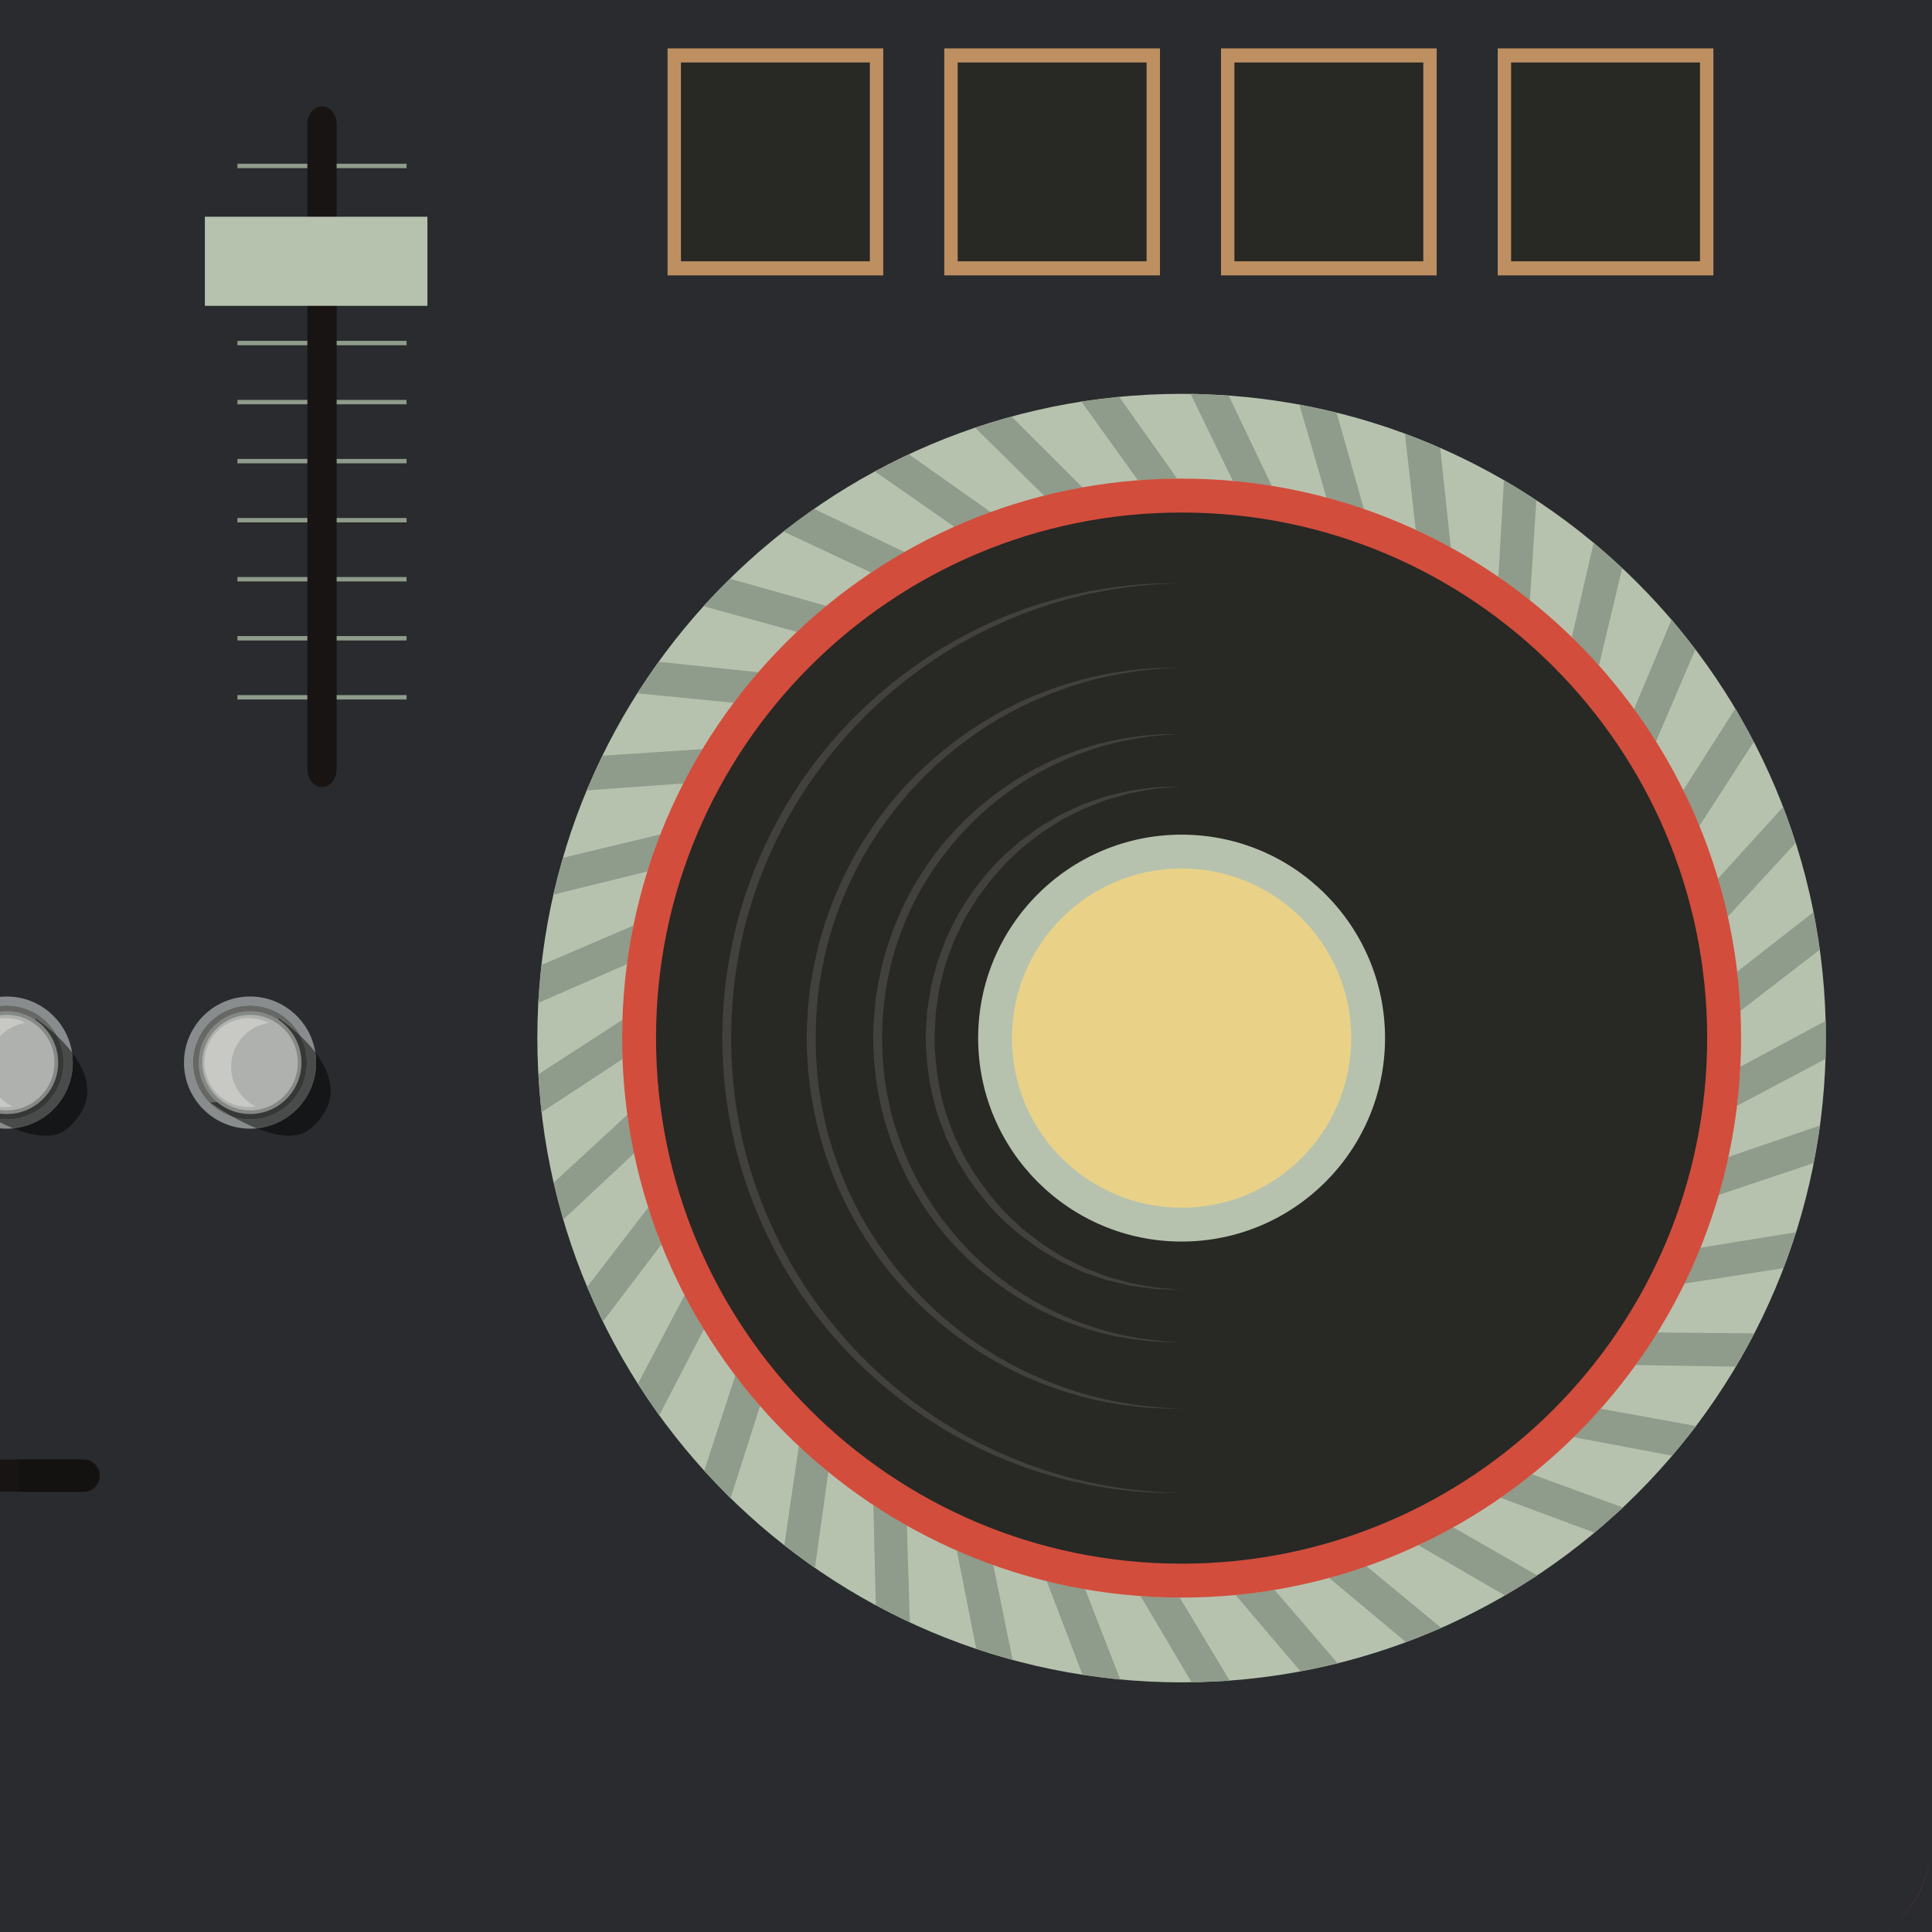 <?xml version="1.0" encoding="UTF-8"?>
<svg width="412px" height="412px" viewBox="0 0 412 412" version="1.1" xmlns="http://www.w3.org/2000/svg" xmlns:xlink="http://www.w3.org/1999/xlink">
    <!-- Generator: Sketch 44.1 (41455) - http://www.bohemiancoding.com/sketch -->
    <title>Artboard</title>
    <desc>Created with Sketch.</desc>
    <defs></defs>
    <g id="Page-1" stroke="none" stroke-width="1" fill="none" fill-rule="evenodd">
        <g id="Artboard">
            <path d="M470,425.775 C470,441.005 456.57,453.356 439.998,453.356 L-489.819,453.356 C-506.388,453.356 -519.818,441.005 -519.818,425.775 L-519.818,-108.853 C-519.818,-124.083 -506.388,-136.437 -489.819,-136.437 L439.998,-136.437 C456.57,-136.437 470,-124.083 470,-108.853 L470,425.775" id="Fill-13" fill="#292B2E"></path>
            <path d="M21.253,314.686 C21.253,316.582 19.716,318.124 17.814,318.124 L-38.341,318.124 C-40.243,318.124 -41.78,316.582 -41.78,314.686 C-41.78,312.793 -40.243,311.245 -38.341,311.245 L17.814,311.245 C19.716,311.245 21.253,312.793 21.253,314.686" id="Fill-95" fill="#181414"></path>
            <path d="M1.434,214.537 C-5.215,214.537 -10.623,219.949 -10.623,226.599 C-10.623,233.25 -5.215,238.662 1.434,238.662 C8.085,238.662 13.498,233.25 13.498,226.599 C13.498,219.949 8.085,214.537 1.434,214.537 M1.434,240.692 C-6.332,240.692 -12.656,234.368 -12.656,226.599 C-12.656,218.829 -6.332,212.504 1.434,212.504 C9.209,212.504 15.529,218.829 15.529,226.599 C15.529,234.368 9.209,240.692 1.434,240.692" id="Fill-122" fill="#888C8C"></path>
            <path d="M13.537,226.604 C13.537,233.287 8.119,238.707 1.434,238.707 C-5.249,238.707 -10.666,233.287 -10.666,226.604 C-10.666,219.92 -5.249,214.501 1.434,214.501 C8.119,214.501 13.537,219.92 13.537,226.604" id="Fill-123" fill="#676866"></path>
            <path d="M9.71,242.196 C7.545,242.196 5.148,241.537 2.856,240.621 C9.965,239.906 15.529,233.888 15.529,226.599 C15.529,225.865 15.473,225.144 15.364,224.44 C18.859,229.037 20.878,235.129 14.322,240.692 C13.058,241.765 11.46,242.196 9.71,242.196" id="Fill-124" fill="#151617"></path>
            <path d="M2.856,240.621 C1.387,240.034 -0.039,239.34 -1.33,238.647 C-1.652,238.474 -1.966,238.301 -2.271,238.129 C-1.103,238.504 0.141,238.707 1.434,238.707 C8.119,238.707 13.537,233.287 13.537,226.604 C13.537,224.504 13.002,222.529 12.062,220.808 C13.169,221.853 14.331,223.082 15.364,224.44 C15.473,225.144 15.529,225.865 15.529,226.599 C15.529,233.888 9.965,239.906 2.856,240.621" id="Fill-125" fill="#494B4B"></path>
            <path d="M1.434,238.707 C0.141,238.707 -1.103,238.504 -2.271,238.129 C-5.041,236.569 -7.004,235.145 -7.105,235.1 C-6.781,235.095 13.581,234.71 7.493,217.121 C7.493,217.121 9.648,218.531 12.062,220.808 C13.002,222.529 13.537,224.504 13.537,226.604 C13.537,233.287 8.119,238.707 1.434,238.707 M-7.108,235.1 C-7.109,235.099 -7.109,235.098 -7.108,235.098 C-7.107,235.098 -7.106,235.099 -7.105,235.1 C-7.107,235.1 -7.108,235.1 -7.108,235.1" id="Fill-126" fill="#363837"></path>
            <path d="M12.01,226.6 C12.01,232.439 7.273,237.174 1.434,237.174 C-4.405,237.174 -9.137,232.439 -9.137,226.6 C-9.137,220.761 -4.405,216.024 1.434,216.024 C7.273,216.024 12.01,220.761 12.01,226.6" id="Fill-127" fill="#AFB1AF"></path>
            <path d="M1.434,216.416 C-4.177,216.416 -8.748,220.983 -8.748,226.6 C-8.748,232.212 -4.177,236.781 1.434,236.781 C7.049,236.781 11.619,232.212 11.619,226.6 C11.619,220.983 7.049,216.416 1.434,216.416 Z M1.434,237.567 C-4.612,237.567 -9.529,232.646 -9.529,226.6 C-9.529,220.553 -4.612,215.635 1.434,215.635 C7.481,215.635 12.405,220.553 12.405,226.6 C12.405,232.646 7.481,237.567 1.434,237.567 L1.434,237.567 Z" id="Fill-128" fill="#858986"></path>
            <path d="M-2.602,227.492 C-2.602,222.748 0.892,218.829 5.445,218.134 C4.161,217.489 2.72,217.121 1.192,217.121 C-4.045,217.121 -8.289,221.363 -8.289,226.599 C-8.289,231.832 -4.045,236.076 1.192,236.076 C1.681,236.076 2.155,236.028 2.627,235.958 C-0.471,234.398 -2.602,231.199 -2.602,227.492" id="Fill-129" fill="#C8C9C5"></path>
            <path d="M53.327,214.537 C46.676,214.537 41.265,219.949 41.265,226.599 C41.265,233.25 46.676,238.662 53.327,238.662 C59.979,238.662 65.385,233.25 65.385,226.599 C65.385,219.949 59.979,214.537 53.327,214.537 M53.327,240.692 C45.554,240.692 39.233,234.368 39.233,226.599 C39.233,218.829 45.554,212.504 53.327,212.504 C61.094,212.504 67.417,218.829 67.417,226.599 C67.417,234.368 61.094,240.692 53.327,240.692" id="Fill-130" fill="#888C8C"></path>
            <path d="M65.428,226.604 C65.428,233.287 60.009,238.707 53.327,238.707 C46.642,238.707 41.224,233.287 41.224,226.604 C41.224,219.92 46.642,214.501 53.327,214.501 C60.009,214.501 65.428,219.92 65.428,226.604" id="Fill-131" fill="#676866"></path>
            <path d="M61.598,242.196 C59.434,242.196 57.036,241.538 54.745,240.622 C61.849,239.908 67.417,233.89 67.417,226.599 C67.417,225.864 67.36,225.142 67.251,224.437 C70.747,229.035 72.768,235.128 66.21,240.692 C64.946,241.765 63.348,242.196 61.598,242.196" id="Fill-132" fill="#151617"></path>
            <path d="M54.745,240.622 C53.275,240.034 51.85,239.341 50.558,238.647 C50.233,238.473 49.917,238.298 49.61,238.126 C50.782,238.503 52.03,238.707 53.327,238.707 C60.009,238.707 65.428,233.287 65.428,226.604 C65.428,224.505 64.893,222.531 63.953,220.81 C65.06,221.854 66.22,223.08 67.251,224.437 C67.36,225.142 67.417,225.864 67.417,226.599 C67.417,233.89 61.849,239.908 54.745,240.622" id="Fill-133" fill="#494B4B"></path>
            <path d="M53.327,238.707 C52.03,238.707 50.782,238.503 49.61,238.126 C46.843,236.567 44.883,235.145 44.782,235.1 C45.106,235.095 65.472,234.71 59.383,217.121 C59.383,217.121 61.539,218.531 63.953,220.81 C64.893,222.531 65.428,224.505 65.428,226.604 C65.428,233.287 60.009,238.707 53.327,238.707 M44.778,235.1 C44.778,235.099 44.778,235.098 44.779,235.098 C44.779,235.098 44.781,235.099 44.782,235.1 C44.78,235.1 44.778,235.1 44.778,235.1" id="Fill-134" fill="#363837"></path>
            <path d="M63.898,226.6 C63.898,232.439 59.164,237.174 53.327,237.174 C47.484,237.174 42.75,232.439 42.75,226.6 C42.75,220.761 47.484,216.024 53.327,216.024 C59.164,216.024 63.898,220.761 63.898,226.6" id="Fill-135" fill="#AFB1AF"></path>
            <path d="M53.327,216.416 C47.712,216.416 43.143,220.983 43.143,226.6 C43.143,232.212 47.712,236.781 53.327,236.781 C58.939,236.781 63.509,232.212 63.509,226.6 C63.509,220.983 58.939,216.416 53.327,216.416 Z M53.327,237.567 C47.277,237.567 42.357,232.646 42.357,226.6 C42.357,220.553 47.277,215.635 53.327,215.635 C59.373,215.635 64.289,220.553 64.289,226.6 C64.289,232.646 59.373,237.567 53.327,237.567 L53.327,237.567 Z" id="Fill-136" fill="#858986"></path>
            <path d="M49.285,227.492 C49.285,222.748 52.78,218.829 57.335,218.134 C56.052,217.489 54.609,217.121 53.076,217.121 C47.843,217.121 43.6,221.363 43.6,226.599 C43.6,231.832 47.843,236.076 53.076,236.076 C53.57,236.076 54.042,236.028 54.513,235.958 C51.418,234.398 49.285,231.199 49.285,227.492" id="Fill-137" fill="#C8C9C5"></path>
            <polygon id="Fill-242" fill="#8F9B8B" points="50.633 35.858 86.7 35.858 86.7 34.915 50.633 34.915"></polygon>
            <polygon id="Fill-243" fill="#8F9B8B" points="50.633 48.449 86.7 48.449 86.7 47.506 50.633 47.506"></polygon>
            <polygon id="Fill-244" fill="#8F9B8B" points="50.633 61.039 86.7 61.039 86.7 60.096 50.633 60.096"></polygon>
            <polygon id="Fill-245" fill="#8F9B8B" points="50.633 73.629 86.7 73.629 86.7 72.687 50.633 72.687"></polygon>
            <polygon id="Fill-246" fill="#8F9B8B" points="50.633 86.22 86.7 86.22 86.7 85.277 50.633 85.277"></polygon>
            <polygon id="Fill-247" fill="#8F9B8B" points="50.633 98.81 86.7 98.81 86.7 97.867 50.633 97.867"></polygon>
            <polygon id="Fill-248" fill="#8F9B8B" points="50.633 111.401 86.7 111.401 86.7 110.458 50.633 110.458"></polygon>
            <polygon id="Fill-249" fill="#8F9B8B" points="50.633 123.992 86.7 123.992 86.7 123.048 50.633 123.048"></polygon>
            <polygon id="Fill-250" fill="#8F9B8B" points="50.633 136.582 86.7 136.582 86.7 135.639 50.633 135.639"></polygon>
            <polygon id="Fill-251" fill="#8F9B8B" points="50.633 149.173 86.7 149.173 86.7 148.229 50.633 148.229"></polygon>
            <path d="M71.788,164.045 C71.788,166.143 70.39,167.847 68.667,167.847 C66.941,167.847 65.545,166.143 65.545,164.045 L65.545,26.481 C65.545,24.382 66.941,22.68 68.667,22.68 C70.39,22.68 71.788,24.382 71.788,26.481 L71.788,164.045" id="Fill-252" fill="#181414"></path>
            <polygon id="Fill-253" fill="#B7C2AE" points="43.69 65.218 91.146 65.218 91.146 46.218 43.69 46.218"></polygon>
            <path d="M389.363,221.376 C389.363,297.252 327.854,358.763 251.975,358.763 C176.097,358.763 114.589,297.252 114.589,221.376 C114.589,145.499 176.097,83.988 251.975,83.988 C327.854,83.988 389.363,145.499 389.363,221.376" id="Fill-254" fill="#B7C2AE"></path>
            <polyline id="Fill-255" fill="#8F9B8B" points="389.293 225.818 370.424 235.806 371.158 227.46 389.363 217.676 389.293 225.818"></polyline>
            <polyline id="Fill-256" fill="#8F9B8B" points="388.066 202.522 371.157 215.559 370.469 207.207 386.757 194.483 388.066 202.522"></polyline>
            <polyline id="Fill-257" fill="#8F9B8B" points="382.913 179.768 368.455 195.478 366.365 187.363 380.265 172.066 382.913 179.768"></polyline>
            <polyline id="Fill-258" fill="#8F9B8B" points="373.985 158.215 362.393 176.144 358.961 168.501 370.072 151.073 373.985 158.215"></polyline>
            <polyline id="Fill-259" fill="#8F9B8B" points="361.541 138.483 353.147 158.114 348.472 151.162 356.475 132.106 361.541 138.483"></polyline>
            <polyline id="Fill-260" fill="#8F9B8B" points="345.936 121.141 340.984 141.91 335.201 135.849 339.865 115.713 345.936 121.141"></polyline>
            <polyline id="Fill-261" fill="#8F9B8B" points="327.623 106.689 326.257 127.995 319.531 123.001 320.721 102.367 327.623 106.689"></polyline>
            <polyline id="Fill-262" fill="#8F9B8B" points="307.129 95.544 309.388 116.774 301.911 112.989 299.596 92.452 307.129 95.544"></polyline>
            <polyline id="Fill-263" fill="#8F9B8B" points="285.044 88.027 290.861 108.569 282.855 106.103 277.095 86.254 285.044 88.027"></polyline>
            <polyline id="Fill-264" fill="#8F9B8B" points="262.006 84.355 271.215 103.616 262.906 102.541 253.872 83.952 262.006 84.355"></polyline>
            <polyline id="Fill-265" fill="#8F9B8B" points="238.679 84.634 251.013 102.06 242.645 102.405 230.593 85.613 238.679 84.634"></polyline>
            <polyline id="Fill-266" fill="#8F9B8B" points="215.734 88.855 230.838 103.943 222.649 105.699 207.931 91.188 215.734 88.855"></polyline>
            <polyline id="Fill-267" fill="#8F9B8B" points="193.834 96.898 211.275 109.212 203.5 112.328 186.54 100.517 193.834 96.898"></polyline>
            <polyline id="Fill-268" fill="#8F9B8B" points="173.613 108.529 192.884 117.716 185.75 122.103 167.036 113.331 173.613 108.529"></polyline>
            <polyline id="Fill-269" fill="#8F9B8B" points="155.649 123.415 176.197 129.208 169.908 134.739 149.98 129.26 155.649 123.415"></polyline>
            <polyline id="Fill-270" fill="#8F9B8B" points="140.464 141.125 161.697 143.357 156.433 149.873 135.866 147.845 140.464 141.125"></polyline>
            <polyline id="Fill-271" fill="#8F9B8B" points="128.494 161.149 149.798 159.758 145.713 167.069 125.098 168.55 128.494 161.149"></polyline>
            <polyline id="Fill-272" fill="#8F9B8B" points="120.084 182.909 140.846 177.934 138.057 185.831 117.99 190.779 120.084 182.909"></polyline>
            <polyline id="Fill-273" fill="#8F9B8B" points="115.479 205.779 135.097 197.362 133.686 205.617 114.743 213.889 115.479 205.779"></polyline>
            <polyline id="Fill-274" fill="#8F9B8B" points="114.806 229.099 132.718 217.483 132.724 225.858 115.455 237.216 114.806 229.099"></polyline>
            <polyline id="Fill-275" fill="#8F9B8B" points="118.089 252.195 133.778 237.717 135.201 245.971 120.103 260.085 118.089 252.195"></polyline>
            <polyline id="Fill-276" fill="#8F9B8B" points="125.234 274.402 138.248 257.479 141.047 265.373 128.554 281.839 125.234 274.402"></polyline>
            <polyline id="Fill-277" fill="#8F9B8B" points="136.033 295.082 145.996 276.2 150.091 283.507 140.563 301.85 136.033 295.082"></polyline>
            <polyline id="Fill-278" fill="#8F9B8B" points="150.176 313.636 156.799 293.341 162.071 299.849 155.785 319.54 150.176 313.636"></polyline>
            <polyline id="Fill-279" fill="#8F9B8B" points="167.252 329.529 170.348 308.406 176.642 313.93 173.778 334.401 167.252 329.529"></polyline>
            <polyline id="Fill-280" fill="#8F9B8B" points="186.771 342.304 186.248 320.964 193.39 325.342 194.029 346.002 186.771 342.304"></polyline>
            <polyline id="Fill-281" fill="#8F9B8B" points="208.172 351.593 204.046 330.649 211.822 333.756 215.95 354.01 208.172 351.593"></polyline>
            <polyline id="Fill-282" fill="#8F9B8B" points="230.834 357.126 223.224 337.183 231.414 338.929 238.911 358.193 230.834 357.126"></polyline>
            <polyline id="Fill-283" fill="#8F9B8B" points="254.108 358.746 243.231 340.379 251.601 340.713 262.247 358.433 254.108 358.746"></polyline>
            <polyline id="Fill-284" fill="#8F9B8B" points="277.319 356.404 263.491 340.142 271.796 339.057 285.287 354.718 277.319 356.404"></polyline>
            <polyline id="Fill-285" fill="#8F9B8B" points="299.799 350.171 283.42 336.48 291.42 334.006 307.366 347.161 299.799 350.171"></polyline>
            <polyline id="Fill-286" fill="#8F9B8B" points="320.9 340.223 302.441 329.502 309.908 325.71 327.849 335.976 320.9 340.223"></polyline>
            <polyline id="Fill-287" fill="#8F9B8B" points="340.016 326.848 320.008 319.404 326.724 314.405 346.145 321.487 340.016 326.848"></polyline>
            <polyline id="Fill-288" fill="#8F9B8B" points="356.59 310.432 335.611 306.482 341.386 300.417 361.724 304.112 356.59 310.432"></polyline>
            <polyline id="Fill-289" fill="#8F9B8B" points="370.15 291.448 348.805 291.105 353.471 284.151 374.142 284.352 370.15 291.448"></polyline>
            <polyline id="Fill-290" fill="#8F9B8B" points="380.301 270.445 359.206 273.717 362.628 266.074 383.033 262.775 380.301 270.445"></polyline>
            <polyline id="Fill-291" fill="#8F9B8B" points="386.755 248.026 366.516 254.82 368.596 246.71 388.149 240.005 386.755 248.026"></polyline>
            <path d="M371.288,221.376 C371.288,287.267 317.868,340.686 251.975,340.686 C186.08,340.686 132.667,287.267 132.667,221.376 C132.667,155.483 186.08,102.064 251.975,102.064 C317.868,102.064 371.288,155.483 371.288,221.376" id="Fill-292" fill="#D24D3C"></path>
            <path d="M364.055,221.376 C364.055,283.275 313.877,333.453 251.975,333.453 C190.074,333.453 139.898,283.275 139.898,221.376 C139.898,159.478 190.074,109.297 251.975,109.297 C313.877,109.297 364.055,159.478 364.055,221.376" id="Fill-293" fill="#282825"></path>
            <path d="M295.36,221.376 C295.36,245.338 275.938,264.762 251.975,264.762 C228.015,264.762 208.59,245.338 208.59,221.376 C208.59,197.413 228.015,177.989 251.975,177.989 C275.938,177.989 295.36,197.413 295.36,221.376" id="Fill-294" fill="#B7C2AE"></path>
            <path d="M288.145,221.376 C288.145,241.353 271.952,257.546 251.975,257.546 C232.001,257.546 215.807,241.353 215.807,221.376 C215.807,201.399 232.001,185.205 251.975,185.205 C271.952,185.205 288.145,201.399 288.145,221.376" id="Fill-295" fill="#E9D288"></path>
            <path d="M251.975,275.013 C251.975,275.013 251.317,274.997 250.084,274.969 C249.467,274.954 248.705,274.937 247.81,274.916 C247.363,274.899 246.883,274.906 246.37,274.87 C245.858,274.802 245.317,274.731 244.745,274.655 C243.6,274.497 242.323,274.354 240.941,274.135 C239.583,273.815 238.115,273.469 236.543,273.099 C235.745,272.951 234.979,272.604 234.163,272.348 C233.348,272.068 232.512,271.782 231.655,271.486 C230.777,271.233 229.966,270.769 229.092,270.385 C228.228,269.981 227.344,269.568 226.441,269.147 C225.553,268.693 224.697,268.137 223.797,267.622 C223.351,267.357 222.9,267.091 222.444,266.822 C221.984,266.558 221.526,266.286 221.104,265.954 C219.386,264.658 217.491,263.46 215.838,261.865 C212.305,258.939 209.16,255.193 206.349,251.059 C205.693,249.991 205.033,248.914 204.369,247.829 C203.715,246.736 203.221,245.547 202.636,244.398 C202.354,243.818 202.072,243.235 201.787,242.651 C201.559,242.045 201.331,241.435 201.103,240.824 C200.668,239.595 200.149,238.385 199.78,237.121 C198.247,232.069 197.533,226.73 197.387,221.375 L197.6,217.386 C197.656,216.726 197.63,216.08 197.752,215.411 L198.061,213.414 L198.373,211.424 L198.528,210.431 L198.775,209.465 C199.111,208.182 199.446,206.902 199.778,205.629 C200.147,204.365 200.666,203.154 201.101,201.925 C201.329,201.314 201.559,200.704 201.785,200.097 C202.07,199.514 202.353,198.932 202.634,198.351 C203.221,197.202 203.713,196.012 204.367,194.921 C205.032,193.836 205.691,192.758 206.347,191.689 C209.16,187.555 212.299,183.807 215.837,180.882 C217.489,179.288 219.384,178.09 221.102,176.795 C221.524,176.461 221.984,176.19 222.444,175.926 C222.898,175.657 223.349,175.391 223.797,175.126 C224.697,174.61 225.553,174.054 226.439,173.602 C227.342,173.18 228.228,172.766 229.092,172.363 C229.964,171.981 230.777,171.514 231.655,171.26 C232.512,170.966 233.348,170.678 234.161,170.398 C234.979,170.145 235.745,169.797 236.543,169.65 C238.113,169.279 239.583,168.933 240.941,168.612 C242.321,168.397 243.594,168.254 244.739,168.094 C245.312,168.018 245.854,167.947 246.362,167.879 C246.875,167.843 247.359,167.85 247.808,167.834 C248.703,167.813 249.467,167.795 250.084,167.78 C251.317,167.752 251.975,167.737 251.975,167.737 C251.975,167.737 251.319,167.788 250.088,167.885 C249.473,167.933 248.716,167.991 247.825,168.062 C247.381,168.1 246.901,168.123 246.395,168.184 C245.891,168.271 245.354,168.364 244.787,168.462 C243.658,168.666 242.402,168.857 241.05,169.128 C239.72,169.5 238.282,169.9 236.745,170.33 C235.966,170.506 235.223,170.88 234.429,171.165 C233.641,171.471 232.831,171.787 231.999,172.11 C231.153,172.398 230.361,172.871 229.516,173.27 C228.678,173.686 227.821,174.113 226.947,174.547 C226.088,175.012 225.264,175.58 224.396,176.106 C223.964,176.376 223.529,176.647 223.092,176.921 C222.649,177.189 222.207,177.466 221.801,177.803 C220.153,179.112 218.335,180.322 216.764,181.92 C215.958,182.693 215.092,183.424 214.309,184.259 C213.549,185.114 212.781,185.981 212.004,186.857 C211.193,187.705 210.536,188.692 209.815,189.644 C209.459,190.123 209.102,190.604 208.744,191.089 L208.203,191.815 L207.733,192.593 C207.106,193.634 206.476,194.684 205.838,195.74 C205.214,196.803 204.749,197.961 204.19,199.077 C203.92,199.641 203.65,200.207 203.381,200.774 L202.732,202.549 C202.324,203.743 201.826,204.916 201.482,206.142 C201.171,207.376 200.857,208.616 200.544,209.859 L200.313,210.792 L200.174,211.738 L199.893,213.631 L199.607,215.527 C199.494,216.152 199.524,216.83 199.475,217.481 L199.29,221.375 C199.395,226.545 200.039,231.711 201.48,236.609 C201.825,237.834 202.322,239.008 202.731,240.201 L203.379,241.978 C203.648,242.543 203.918,243.108 204.188,243.673 C204.747,244.789 205.212,245.948 205.838,247.01 C206.474,248.068 207.104,249.117 207.731,250.158 C210.454,254.165 213.382,257.9 216.762,260.834 C218.333,262.431 220.153,263.639 221.799,264.95 C222.205,265.287 222.647,265.563 223.09,265.831 C223.527,266.105 223.963,266.378 224.394,266.646 C225.262,267.172 226.086,267.74 226.945,268.204 C227.821,268.639 228.678,269.066 229.516,269.482 C230.361,269.879 231.151,270.356 231.999,270.641 C232.829,270.965 233.641,271.28 234.427,271.587 C235.223,271.872 235.966,272.246 236.745,272.421 C238.282,272.851 239.72,273.251 241.05,273.622 C242.398,273.893 243.653,274.084 244.781,274.289 C245.348,274.387 245.884,274.48 246.387,274.568 C246.895,274.628 247.377,274.649 247.821,274.689 C248.714,274.759 249.473,274.818 250.088,274.865 C251.319,274.961 251.975,275.013 251.975,275.013" id="Fill-296" fill="#42413D"></path>
            <path d="M251.975,286.201 C251.975,286.201 251.179,286.199 249.688,286.195 C248.94,286.21 248.022,286.167 246.939,286.103 C246.398,286.07 245.814,286.049 245.195,286 C244.576,285.933 243.921,285.86 243.228,285.783 C240.455,285.458 237.093,284.909 233.34,283.836 C229.588,282.786 225.429,281.256 221.162,279.022 C216.887,276.812 212.532,273.869 208.356,270.25 C206.291,268.416 204.239,266.441 202.336,264.243 C200.391,262.084 198.612,259.692 196.951,257.171 C193.623,252.128 190.918,246.429 189.058,240.356 C188.111,237.322 187.45,234.182 186.939,231.009 C186.46,227.817 186.248,224.627 186.198,221.35 C186.242,218.204 186.458,214.905 186.938,211.74 C187.448,208.567 188.109,205.427 189.056,202.394 C190.916,196.32 193.621,190.62 196.951,185.578 C198.612,183.058 200.387,180.664 202.334,178.505 C204.235,176.308 206.289,174.332 208.354,172.498 C212.531,168.878 216.885,165.936 221.162,163.727 C225.429,161.494 229.586,159.961 233.34,158.911 C237.093,157.84 240.455,157.291 243.226,156.966 C243.921,156.889 244.576,156.817 245.195,156.748 C245.813,156.7 246.396,156.681 246.938,156.648 C248.019,156.583 248.938,156.539 249.688,156.554 C251.179,156.551 251.975,156.549 251.975,156.549 C251.975,156.549 251.181,156.586 249.69,156.658 C248.944,156.677 248.03,156.761 246.955,156.875 C246.417,156.931 245.842,156.989 245.226,157.052 C244.614,157.141 243.963,157.234 243.276,157.333 C240.533,157.75 237.216,158.406 233.544,159.592 C229.869,160.761 225.828,162.41 221.667,164.672 C217.509,166.932 213.297,169.909 209.28,173.535 C207.297,175.373 205.33,177.343 203.518,179.526 C202.579,180.592 201.728,181.747 200.829,182.881 C200.395,183.459 199.987,184.063 199.563,184.655 C199.133,185.246 198.721,185.853 198.337,186.481 C195.124,191.417 192.528,196.987 190.758,202.907 C189.859,205.864 189.238,208.923 188.761,212.008 C188.314,215.118 188.138,218.183 188.1,221.399 C188.132,224.486 188.313,227.658 188.759,230.742 C189.236,233.828 189.857,236.887 190.756,239.844 C192.526,245.763 195.122,251.332 198.335,256.271 C198.721,256.898 199.133,257.504 199.563,258.094 C199.987,258.689 200.393,259.293 200.829,259.869 C201.726,261.004 202.573,262.162 203.514,263.225 C205.326,265.409 207.293,267.38 209.278,269.216 C213.295,272.843 217.509,275.82 221.667,278.08 C225.828,280.34 229.867,281.993 233.542,283.16 C237.216,284.345 240.533,285.001 243.276,285.418 C243.963,285.517 244.614,285.61 245.226,285.698 C245.842,285.762 246.417,285.821 246.953,285.876 C248.026,285.989 248.942,286.074 249.688,286.093 C251.181,286.163 251.975,286.201 251.975,286.201" id="Fill-297" fill="#42413D"></path>
            <path d="M251.975,300.377 C251.975,300.377 251.006,300.37 249.188,300.358 C248.277,300.372 247.158,300.315 245.84,300.23 C245.181,300.189 244.47,300.161 243.716,300.099 C242.963,300.015 242.163,299.923 241.32,299.828 C237.945,299.42 233.852,298.74 229.288,297.421 C224.723,296.128 219.669,294.25 214.48,291.524 C209.282,288.826 203.992,285.236 198.92,280.823 C196.41,278.589 193.919,276.183 191.611,273.505 C189.251,270.875 187.087,267.968 185.071,264.899 C181.026,258.768 177.742,251.834 175.484,244.451 C174.337,240.762 173.537,236.942 172.916,233.088 C172.335,229.22 172.082,225.298 172.021,221.375 C172.076,217.483 172.335,213.525 172.914,209.662 C173.535,205.805 174.335,201.988 175.482,198.299 C177.74,190.916 181.024,183.982 185.069,177.849 C187.089,174.782 189.247,171.873 191.609,169.241 C193.916,166.564 196.408,164.159 198.918,161.923 C203.99,157.512 209.28,153.922 214.48,151.223 C219.669,148.498 224.723,146.618 229.288,145.326 C233.852,144.007 237.945,143.328 241.318,142.92 C242.163,142.825 242.963,142.736 243.716,142.65 C244.47,142.588 245.181,142.562 245.838,142.519 C247.156,142.434 248.275,142.377 249.188,142.392 C251.006,142.379 251.975,142.373 251.975,142.373 C251.975,142.373 251.008,142.415 249.191,142.495 C248.281,142.514 247.166,142.612 245.856,142.746 C245.201,142.811 244.498,142.879 243.748,142.954 C242.999,143.06 242.207,143.17 241.369,143.289 C238.023,143.787 233.977,144.575 229.489,146.008 C225.004,147.418 220.067,149.416 214.985,152.169 C209.903,154.917 204.754,158.542 199.843,162.961 C197.415,165.198 195.01,167.602 192.793,170.265 C191.642,171.564 190.601,172.971 189.504,174.357 C188.972,175.062 188.475,175.799 187.955,176.523 C187.432,177.245 186.926,177.985 186.457,178.753 C182.527,184.781 179.353,191.582 177.187,198.813 C176.083,202.424 175.325,206.16 174.738,209.931 C174.19,213.716 173.971,217.512 173.927,221.375 C173.965,225.207 174.188,229.039 174.736,232.819 C175.323,236.59 176.083,240.326 177.186,243.938 C179.351,251.169 182.525,257.971 186.455,263.999 C186.926,264.766 187.43,265.506 187.953,266.228 C188.475,266.951 188.97,267.689 189.502,268.394 C190.601,269.778 191.638,271.191 192.789,272.487 C195.008,275.151 197.413,277.553 199.842,279.791 C204.753,284.209 209.903,287.835 214.985,290.582 C220.067,293.334 225.004,295.334 229.489,296.744 C233.975,298.176 238.023,298.964 241.367,299.462 C242.207,299.58 242.999,299.692 243.746,299.797 C244.496,299.871 245.199,299.94 245.854,300.005 C247.162,300.138 248.279,300.236 249.189,300.256 C251.006,300.334 251.975,300.377 251.975,300.377" id="Fill-298" fill="#42413D"></path>
            <path d="M251.975,318.399 C251.975,318.399 250.785,318.387 248.553,318.362 C247.994,318.351 247.369,318.365 246.685,318.329 C245.999,318.287 245.251,318.242 244.441,318.192 C243.632,318.138 242.762,318.102 241.835,318.023 C240.911,317.915 239.931,317.802 238.893,317.682 C238.375,317.621 237.843,317.561 237.296,317.497 C236.754,317.409 236.197,317.317 235.628,317.225 C234.491,317.027 233.297,316.852 232.059,316.612 C230.828,316.343 229.55,316.063 228.22,315.771 C226.893,315.471 225.545,315.061 224.135,314.69 C218.538,313.09 212.345,310.769 205.983,307.42 C199.615,304.099 193.133,299.687 186.922,294.267 C183.85,291.521 180.801,288.567 177.976,285.28 C176.511,283.684 175.185,281.938 173.811,280.206 C173.139,279.328 172.514,278.408 171.857,277.505 L170.883,276.14 L169.967,274.726 C165.013,267.206 160.992,258.707 158.229,249.656 C156.826,245.135 155.848,240.454 155.089,235.728 C154.381,230.988 154.071,226.184 154.001,221.375 C154.067,216.599 154.379,211.757 155.088,207.022 C155.846,202.295 156.824,197.614 158.227,193.093 C160.99,184.043 165.013,175.544 169.966,168.023 L170.881,166.608 L171.857,165.244 C172.512,164.34 173.139,163.421 173.809,162.544 C175.182,160.811 176.505,159.063 177.974,157.466 C180.797,154.18 183.848,151.226 186.92,148.48 C193.131,143.061 199.613,138.649 205.983,135.328 C212.345,131.981 218.536,129.657 224.135,128.058 C225.545,127.689 226.893,127.276 228.22,126.977 C229.55,126.686 230.828,126.406 232.059,126.137 C233.297,125.898 234.491,125.721 235.628,125.525 C236.197,125.432 236.754,125.341 237.296,125.251 C237.843,125.189 238.375,125.128 238.893,125.067 C239.931,124.947 240.911,124.833 241.835,124.727 C242.76,124.648 243.632,124.611 244.44,124.557 C245.249,124.508 245.997,124.462 246.684,124.421 C247.367,124.384 247.992,124.398 248.551,124.387 C250.785,124.364 251.975,124.352 251.975,124.352 C251.975,124.352 250.785,124.4 248.555,124.489 C247.998,124.52 247.375,124.522 246.69,124.581 C246.009,124.644 245.262,124.711 244.459,124.784 C243.653,124.86 242.788,124.942 241.867,125.03 C240.949,125.156 239.973,125.293 238.943,125.435 C238.428,125.506 237.898,125.58 237.356,125.654 C236.819,125.755 236.268,125.858 235.704,125.964 C234.575,126.184 233.39,126.388 232.168,126.651 C230.95,126.947 229.685,127.254 228.37,127.573 C227.059,127.901 225.728,128.341 224.339,128.737 C218.819,130.457 212.743,132.898 206.491,136.274 C200.236,139.645 193.896,144.093 187.846,149.518 C184.855,152.266 181.891,155.217 179.155,158.489 C177.74,160.083 176.455,161.814 175.106,163.521 C174.449,164.388 173.84,165.295 173.197,166.186 L172.245,167.531 L171.353,168.927 C166.516,176.342 162.604,184.71 159.932,193.605 C158.573,198.052 157.635,202.649 156.911,207.289 C156.234,211.947 155.961,216.627 155.904,221.375 C155.955,226.091 156.234,230.808 156.909,235.461 C157.633,240.102 158.572,244.699 159.93,249.144 C162.602,258.041 166.514,266.408 171.351,273.825 L172.245,275.22 L173.197,276.564 C173.838,277.456 174.449,278.364 175.104,279.23 C176.455,280.935 177.734,282.671 179.153,284.264 C181.889,287.536 184.854,290.487 187.844,293.234 C193.894,298.66 200.234,303.107 206.489,306.478 C212.741,309.854 218.817,312.296 224.337,314.015 C225.728,314.412 227.059,314.851 228.37,315.179 C229.683,315.497 230.95,315.805 232.168,316.1 C233.39,316.364 234.575,316.567 235.704,316.787 C236.268,316.893 236.819,316.996 237.356,317.097 C237.898,317.171 238.428,317.245 238.943,317.316 C239.973,317.459 240.949,317.594 241.865,317.721 C242.786,317.824 243.653,317.89 244.457,317.967 C245.262,318.039 246.007,318.107 246.689,318.171 C247.373,318.228 247.998,318.231 248.555,318.261 C250.785,318.351 251.975,318.399 251.975,318.399" id="Fill-299" fill="#42413D"></path>
            <polygon id="Fill-370" fill="#BD8F61" points="142.36 58.728 188.358 58.728 188.358 10.314 142.36 10.314"></polygon>
            <polygon id="Fill-371" fill="#282825" points="145.219 55.718 185.497 55.718 185.497 13.325 145.219 13.325"></polygon>
            <polygon id="Fill-372" fill="#BD8F61" points="201.369 58.728 247.367 58.728 247.367 10.314 201.369 10.314"></polygon>
            <polygon id="Fill-373" fill="#282825" points="204.229 55.718 244.508 55.718 244.508 13.325 204.229 13.325"></polygon>
            <polygon id="Fill-374" fill="#BD8F61" points="260.378 58.728 306.376 58.728 306.376 10.314 260.378 10.314"></polygon>
            <polygon id="Fill-375" fill="#282825" points="263.237 55.718 303.517 55.718 303.517 13.325 263.237 13.325"></polygon>
            <polygon id="Fill-376" fill="#BD8F61" points="319.387 58.728 365.385 58.728 365.385 10.314 319.387 10.314"></polygon>
            <polygon id="Fill-377" fill="#282825" points="322.246 55.718 362.525 55.718 362.525 13.325 322.246 13.325"></polygon>
            <path d="M17.814,318.124 L4.116,318.124 L4.116,311.245 L17.814,311.245 C19.716,311.245 21.253,312.793 21.253,314.686 C21.253,316.582 19.716,318.124 17.814,318.124 M-24.641,318.124 L-38.341,318.124 C-40.243,318.124 -41.78,316.582 -41.78,314.686 C-41.78,312.793 -40.243,311.245 -38.341,311.245 L-24.641,311.245 L-24.641,318.124" id="Fill-388" fill="#141211"></path>
            <path d="M385.793,418.609 C400.34,417.573 411.793,406.402 411.818,392.772 C411.791,409.703 395.703,418.536 385.793,418.609" id="Fill-437" fill="#71352B"></path>
            <path d="M366.539,254.812 C366.554,254.761 366.57,254.704 366.585,254.652 L366.702,254.758 L366.539,254.812" id="Fill-449" fill="#6C6D61"></path>
            <path d="M251.975,318.399 C251.975,318.399 251.134,318.39 249.54,318.373 L249.55,318.301 C251.137,318.365 251.975,318.399 251.975,318.399" id="Fill-452" fill="#302E2A"></path>
        </g>
    </g>
</svg>